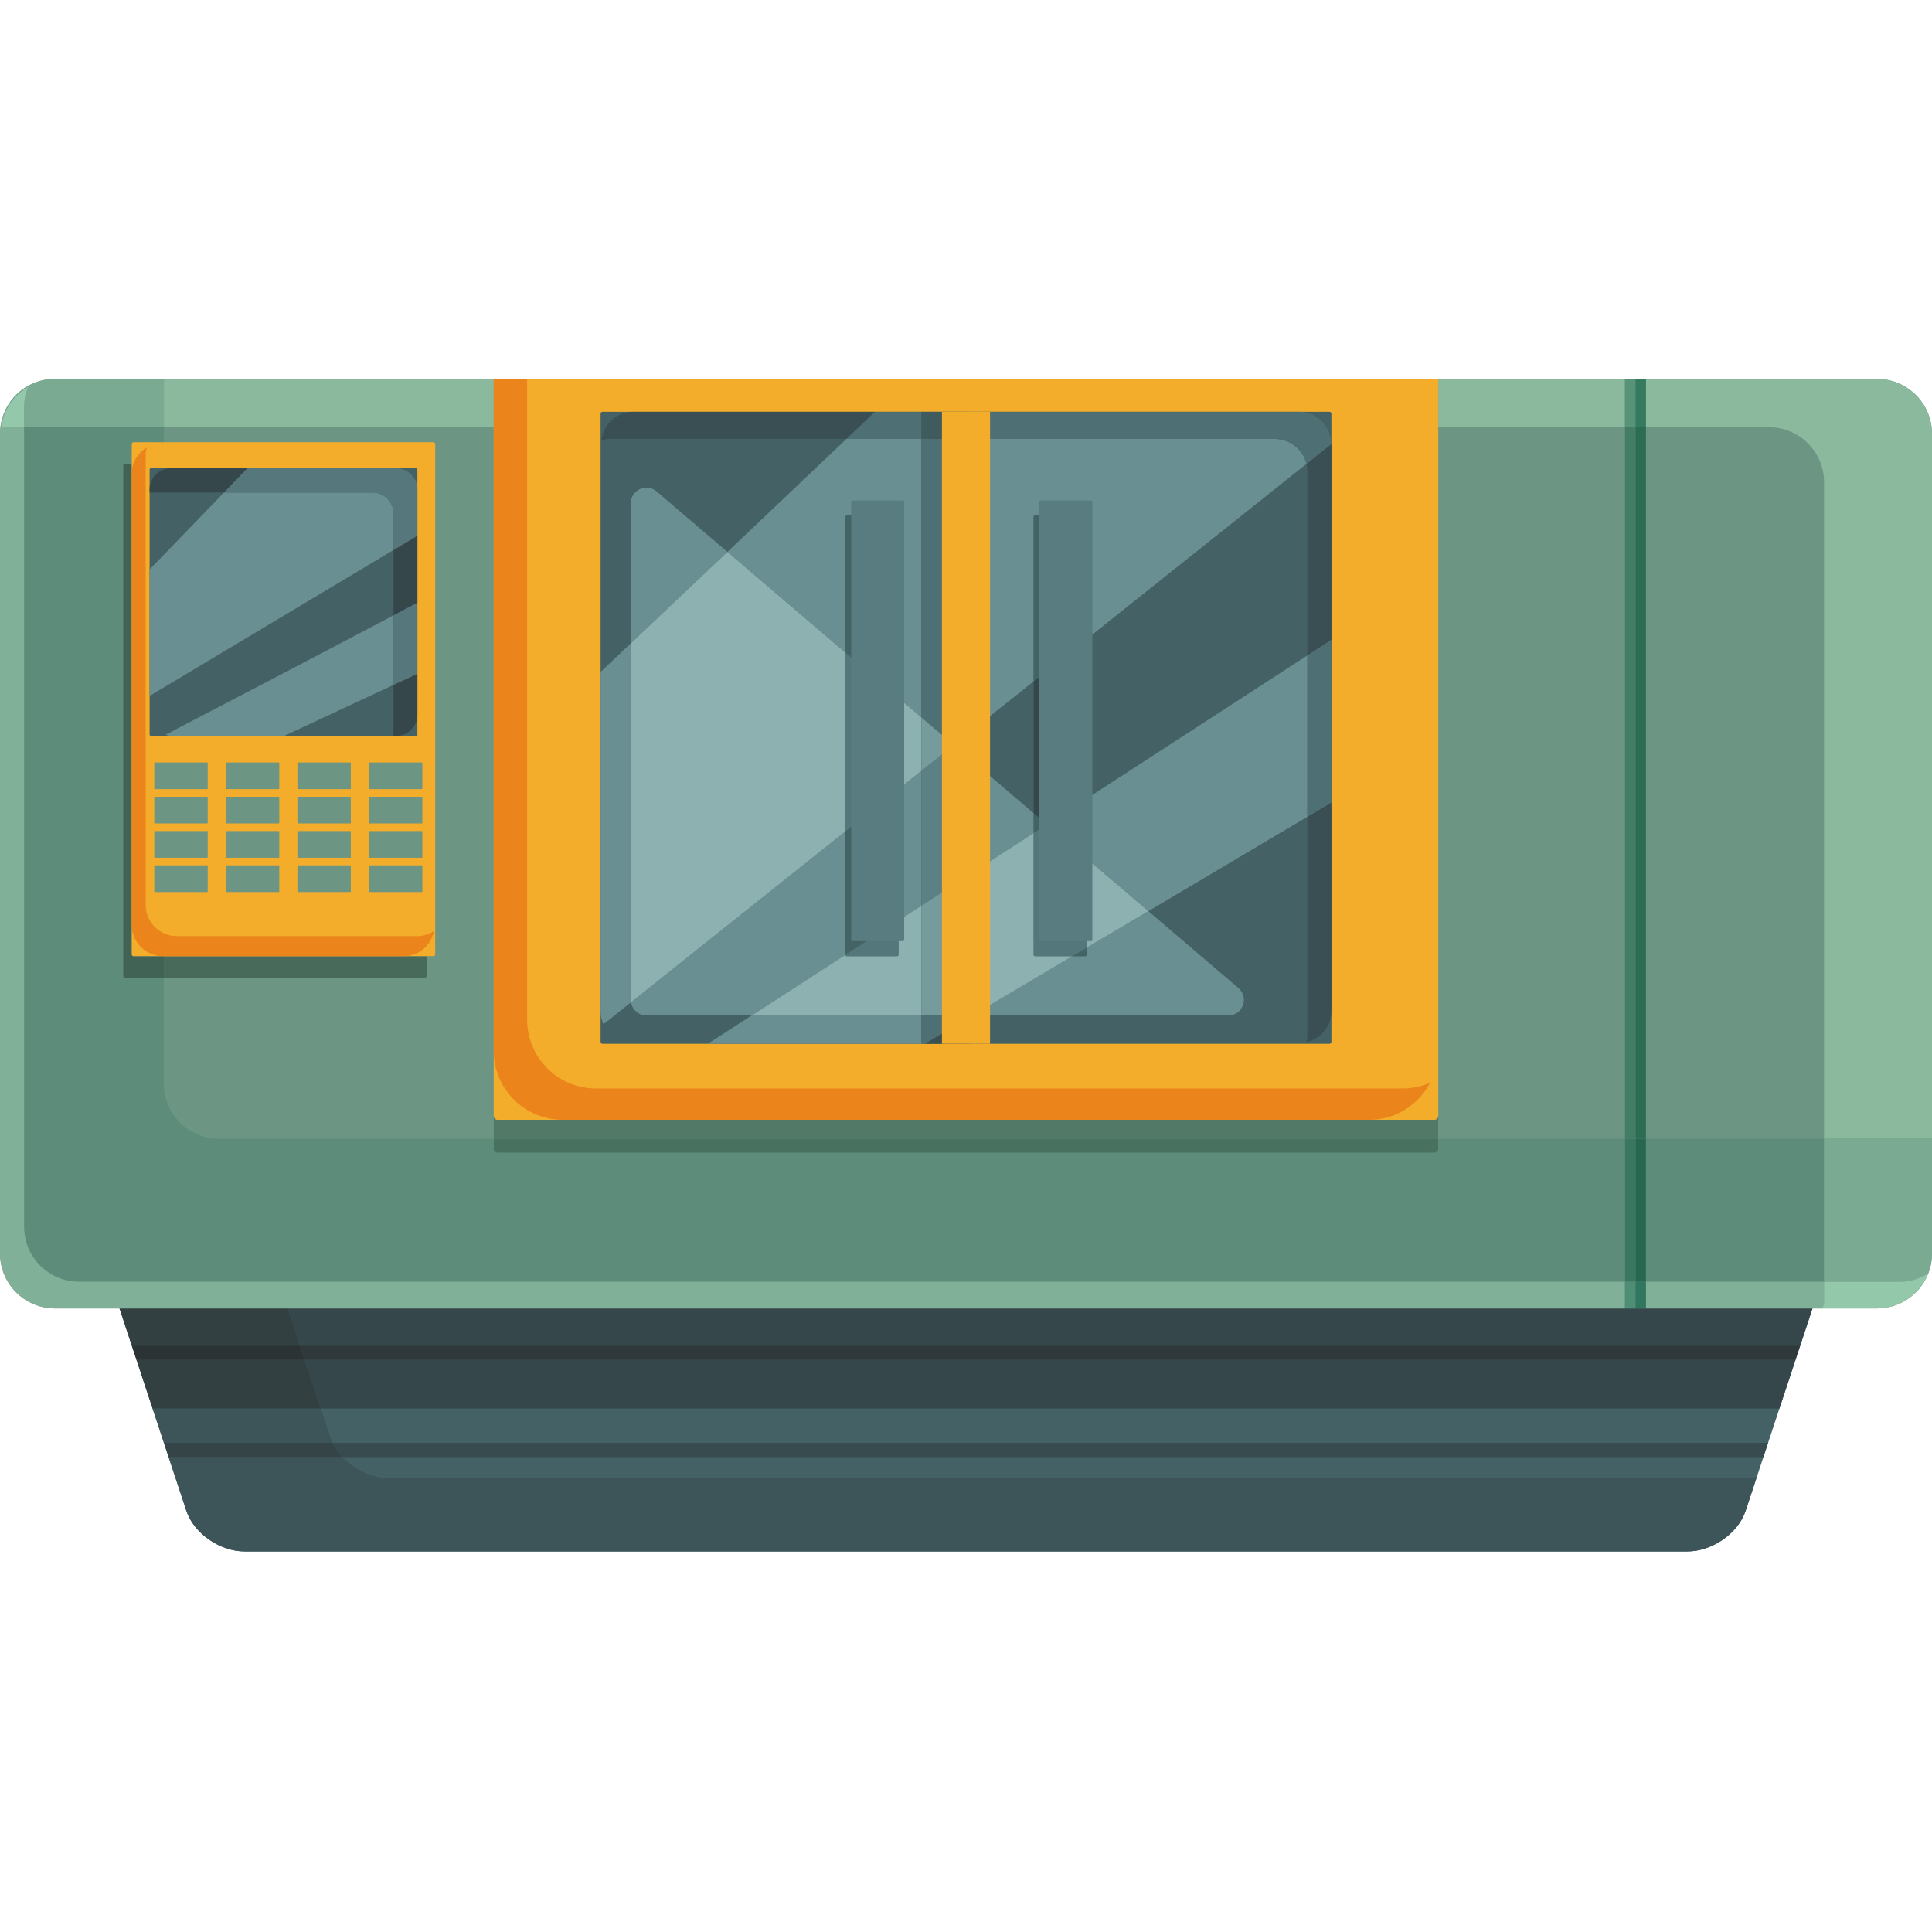 <svg xmlns="http://www.w3.org/2000/svg" xmlns:xlink="http://www.w3.org/1999/xlink" width="500" zoomAndPan="magnify" viewBox="0 0 375 375" height="500" preserveAspectRatio="xMidYMid meet" version="1.0"><defs><clipPath id="5a98a2d25f"><path d="M 20 245 L 355 245 L 355 301.137 L 20 301.137 Z M 20 245 " clip-rule="nonzero"/></clipPath><clipPath id="0960b1b5d3"><path d="M 32 280 L 341 280 L 341 301.137 L 32 301.137 Z M 32 280 " clip-rule="nonzero"/></clipPath><clipPath id="7f90b50979"><path d="M 0 73.359 L 375 73.359 L 375 254 L 0 254 Z M 0 73.359 " clip-rule="nonzero"/></clipPath><clipPath id="14dd044286"><path d="M 10 73.359 L 375 73.359 L 375 85 L 10 85 Z M 10 73.359 " clip-rule="nonzero"/></clipPath><clipPath id="8a8b65b737"><path d="M 31 73.359 L 375 73.359 L 375 222 L 31 222 Z M 31 73.359 " clip-rule="nonzero"/></clipPath><clipPath id="caf3fbcb47"><path d="M 0 73.359 L 11 73.359 L 11 85 L 0 85 Z M 0 73.359 " clip-rule="nonzero"/></clipPath><clipPath id="0496ce3ce8"><path d="M 0 73.359 L 355 73.359 L 355 249 L 0 249 Z M 0 73.359 " clip-rule="nonzero"/></clipPath><clipPath id="15bf38a57f"><path d="M 9 73.359 L 32 73.359 L 32 74 L 9 74 Z M 9 73.359 " clip-rule="nonzero"/></clipPath><clipPath id="c40e596f04"><path d="M 2 73.359 L 32 73.359 L 32 83 L 2 83 Z M 2 73.359 " clip-rule="nonzero"/></clipPath><clipPath id="04a1a9b453"><path d="M 95 73.359 L 280 73.359 L 280 218 L 95 218 Z M 95 73.359 " clip-rule="nonzero"/></clipPath><clipPath id="d605af9d77"><path d="M 95 73.359 L 278 73.359 L 278 218 L 95 218 Z M 95 73.359 " clip-rule="nonzero"/></clipPath><clipPath id="7fcf6904e1"><path d="M 315 73.359 L 318 73.359 L 318 83 L 315 83 Z M 315 73.359 " clip-rule="nonzero"/></clipPath><clipPath id="cb9f343f6e"><path d="M 317 73.359 L 320 73.359 L 320 83 L 317 83 Z M 317 73.359 " clip-rule="nonzero"/></clipPath></defs><g clip-path="url(#5a98a2d25f)"><path fill="#446165" d="M 327.5 301.137 L 47.5 301.137 C 42.684 301.137 37.625 297.637 36.172 293.246 L 20.445 245.648 L 354.555 245.648 L 338.828 293.246 C 337.375 297.637 332.312 301.137 327.5 301.137 " fill-opacity="1" fill-rule="nonzero"/></g><g clip-path="url(#0960b1b5d3)"><path fill="#3d5559" d="M 327.5 301.137 L 47.5 301.137 C 42.684 301.137 37.625 297.637 36.172 293.246 L 32.004 280.637 L 32.73 282.824 L 66.477 282.824 C 68.766 285.258 72.172 286.895 75.461 286.895 L 340.926 286.895 L 338.828 293.246 C 337.375 297.637 332.312 301.137 327.5 301.137 " fill-opacity="1" fill-rule="nonzero"/></g><path fill="#3d5559" d="M 64.559 280.051 L 31.812 280.051 L 29.613 273.391 L 62.281 273.391 L 64.133 279.004 C 64.25 279.359 64.395 279.711 64.559 280.051 M 28.707 270.648 L 23.195 253.969 L 28.707 270.648 " fill-opacity="1" fill-rule="nonzero"/><path fill="#b9b9b5" d="M 342.652 281.668 L 343.188 280.051 L 342.652 281.668 " fill-opacity="1" fill-rule="nonzero"/><path fill="#384b4e" d="M 342.273 282.824 L 66.477 282.824 C 65.688 281.98 65.031 281.051 64.559 280.051 L 343.188 280.051 L 342.652 281.668 L 342.273 282.824 " fill-opacity="1" fill-rule="nonzero"/><path fill="#354447" d="M 66.477 282.824 L 32.73 282.824 L 32.004 280.637 L 31.812 280.051 L 64.559 280.051 C 65.031 281.051 65.688 281.98 66.477 282.824 " fill-opacity="1" fill-rule="nonzero"/><path fill="#384b4e" d="M 349.016 262.402 L 349.422 261.184 L 349.016 262.402 " fill-opacity="1" fill-rule="nonzero"/><path fill="#b4b3af" d="M 345.387 273.391 L 347.688 266.426 L 345.387 273.391 M 29.613 273.391 L 28.707 270.648 L 29.613 273.391 " fill-opacity="1" fill-rule="nonzero"/><path fill="#35474a" d="M 345.387 273.391 L 62.281 273.391 L 59.164 263.961 L 348.504 263.961 L 349.016 262.402 L 347.688 266.426 L 345.387 273.391 M 349.422 261.184 L 58.25 261.184 L 55.863 253.969 L 351.805 253.969 L 349.422 261.184 " fill-opacity="1" fill-rule="nonzero"/><path fill="#324042" d="M 62.281 273.391 L 29.613 273.391 L 28.707 270.648 L 23.195 253.969 L 55.863 253.969 L 58.25 261.184 L 25.578 261.184 L 26.496 263.961 L 59.164 263.961 L 62.281 273.391 " fill-opacity="1" fill-rule="nonzero"/><path fill="#2f393b" d="M 348.504 263.961 L 59.164 263.961 L 58.25 261.184 L 349.422 261.184 L 349.016 262.402 L 348.504 263.961 " fill-opacity="1" fill-rule="nonzero"/><path fill="#2c3335" d="M 59.164 263.961 L 26.496 263.961 L 25.578 261.184 L 58.25 261.184 L 59.164 263.961 " fill-opacity="1" fill-rule="nonzero"/><g clip-path="url(#7f90b50979)"><path fill="#6c9683" d="M 364.312 253.969 L 10.688 253.969 C 4.785 253.969 0 249.195 0 243.297 L 0 84.215 C 0 78.316 4.785 73.543 10.688 73.543 L 364.312 73.543 C 370.215 73.543 375 78.316 375 84.215 L 375 243.297 C 375 249.195 370.215 253.969 364.312 253.969 " fill-opacity="1" fill-rule="nonzero"/></g><g clip-path="url(#14dd044286)"><path fill="#f1faf4" d="M 375 84.129 C 374.953 78.273 370.184 73.543 364.312 73.543 L 319.48 73.543 L 319.48 73.539 L 315.406 73.539 L 102.316 73.543 L 102.316 73.539 L 95.832 73.539 L 71.336 73.543 L 31.812 73.543 L 31.812 73.539 L 10.688 73.539 C 10.684 73.539 10.676 73.539 10.672 73.539 C 10.676 73.539 10.684 73.539 10.688 73.539 L 364.312 73.539 C 370.184 73.539 374.953 78.273 375 84.129 " fill-opacity="1" fill-rule="nonzero"/></g><g clip-path="url(#8a8b65b737)"><path fill="#8ab99e" d="M 375 221.027 L 354.051 221.027 L 354.051 93.605 C 354.051 87.711 349.266 82.926 343.363 82.926 L 319.48 82.926 L 319.48 73.539 L 364.312 73.543 C 370.184 73.543 374.953 78.273 375 84.129 C 375 84.156 375 84.188 375 84.215 L 375 221.027 M 315.406 82.926 L 279.168 82.926 L 279.168 73.543 L 102.316 73.543 L 102.316 73.539 L 315.406 73.543 L 315.406 82.926 M 95.832 82.926 L 31.812 82.926 L 31.812 73.539 L 71.336 73.543 L 95.832 73.543 L 95.832 73.539 L 95.832 82.926 " fill-opacity="1" fill-rule="nonzero"/></g><g clip-path="url(#caf3fbcb47)"><path fill="#e8efe9" d="M 0 84.148 C 0.035 78.305 4.773 73.574 10.625 73.539 C 10.188 73.543 9.762 73.57 9.344 73.621 C 4.098 74.281 0.035 78.738 0 84.148 " fill-opacity="1" fill-rule="nonzero"/></g><g clip-path="url(#0496ce3ce8)"><path fill="#5d8d7a" d="M 354.051 248.789 L 319.48 248.789 L 319.48 221.027 L 354.051 221.027 L 354.051 248.789 M 315.406 248.789 L 15.355 248.789 C 9.453 248.789 4.668 244.016 4.668 238.117 L 4.668 82.926 L 31.812 82.926 L 31.812 85.844 L 25.93 85.844 C 25.734 85.844 25.578 86 25.578 86.191 L 25.578 90.043 L 24.262 90.043 C 24.07 90.043 23.914 90.199 23.914 90.391 L 23.914 189.43 C 23.914 189.621 24.07 189.777 24.262 189.777 L 31.812 189.777 L 31.812 210.352 C 31.812 216.25 36.598 221.027 42.5 221.027 L 95.832 221.027 L 95.832 222.965 C 95.832 223.391 96.18 223.738 96.605 223.738 L 278.395 223.738 C 278.82 223.738 279.168 223.391 279.168 222.965 L 279.168 221.027 L 315.406 221.027 L 315.406 248.789 M 0 243.297 L 0 84.215 C 0 84.207 0 84.203 0 84.191 C 0 84.203 0 84.207 0 84.215 L 0 243.297 M 0 84.188 C 0 84.176 0 84.16 0 84.148 C 0.035 78.738 4.098 74.281 9.344 73.621 C 6.555 73.98 4.145 75.441 2.492 77.543 C 0.953 79.34 0.008 81.629 0 84.188 " fill-opacity="1" fill-rule="nonzero"/></g><path fill="#7aab92" d="M 364.312 253.969 C 364.32 253.969 364.328 253.969 364.336 253.969 C 364.328 253.969 364.32 253.969 364.312 253.969 M 364.344 253.969 C 364.348 253.969 364.355 253.969 364.363 253.969 C 364.355 253.969 364.348 253.969 364.344 253.969 M 364.363 253.969 C 364.375 253.969 364.383 253.969 364.391 253.969 C 364.387 253.969 364.383 253.969 364.383 253.969 C 364.379 253.969 364.371 253.969 364.363 253.969 M 364.391 253.969 C 368.859 253.938 372.641 251.152 374.207 247.238 C 372.637 248.137 370.918 248.789 368.977 248.789 L 354.051 248.789 L 354.051 221.027 L 375 221.027 L 375 243.297 C 375 249.164 370.262 253.926 364.391 253.969 " fill-opacity="1" fill-rule="nonzero"/><g clip-path="url(#15bf38a57f)"><path fill="#d8efdf" d="M 9.344 73.621 C 9.762 73.57 10.188 73.543 10.625 73.539 C 10.629 73.539 10.637 73.539 10.637 73.539 C 10.641 73.539 10.641 73.539 10.645 73.539 C 10.648 73.539 10.652 73.539 10.656 73.539 C 10.656 73.539 10.66 73.539 10.664 73.539 C 10.668 73.539 10.672 73.539 10.672 73.539 C 10.676 73.539 10.684 73.539 10.688 73.539 L 31.812 73.539 L 10.688 73.543 C 10.234 73.543 9.785 73.566 9.344 73.621 " fill-opacity="1" fill-rule="nonzero"/></g><g clip-path="url(#c40e596f04)"><path fill="#7aab92" d="M 31.812 82.926 L 4.668 82.926 L 4.668 79.035 C 4.668 77.637 4.973 76.316 5.461 75.094 C 4.34 75.742 3.332 76.566 2.492 77.543 C 4.145 75.441 6.555 73.98 9.344 73.621 C 9.785 73.566 10.234 73.543 10.688 73.543 L 31.812 73.543 L 31.812 82.926 " fill-opacity="1" fill-rule="nonzero"/></g><path fill="#527868" d="M 279.168 221.027 L 95.832 221.027 L 95.832 82.926 L 95.832 216.582 C 95.832 217.008 96.18 217.352 96.605 217.352 L 278.395 217.352 C 278.82 217.352 279.168 217.008 279.168 216.582 L 279.168 221.027 " fill-opacity="1" fill-rule="nonzero"/><path fill="#487160" d="M 278.395 223.738 L 96.605 223.738 C 96.18 223.738 95.832 223.391 95.832 222.965 L 95.832 221.027 L 279.168 221.027 L 279.168 222.965 C 279.168 223.391 278.82 223.738 278.395 223.738 " fill-opacity="1" fill-rule="nonzero"/><g clip-path="url(#04a1a9b453)"><path fill="#f4ad2b" d="M 278.395 217.352 L 96.605 217.352 C 96.18 217.352 95.832 217.008 95.832 216.582 L 95.832 73.543 L 279.168 73.543 L 279.168 216.582 C 279.168 217.008 278.82 217.352 278.395 217.352 " fill-opacity="1" fill-rule="nonzero"/></g><g clip-path="url(#d605af9d77)"><path fill="#eb841a" d="M 265.789 217.352 L 109.211 217.352 C 101.824 217.352 95.832 211.367 95.832 203.984 L 95.832 73.539 L 102.316 73.543 L 102.316 197.914 C 102.316 205.293 108.305 211.273 115.691 211.273 L 272.27 211.273 C 274.156 211.273 275.953 210.875 277.586 210.168 C 275.344 214.418 270.93 217.352 265.789 217.352 " fill-opacity="1" fill-rule="nonzero"/></g><path fill="#446165" d="M 258.062 202.598 L 116.941 202.598 C 116.738 202.598 116.574 202.434 116.574 202.234 L 116.574 80.289 C 116.574 80.09 116.738 79.926 116.941 79.926 L 258.062 79.926 C 258.262 79.926 258.426 80.09 258.426 80.289 L 258.426 202.234 C 258.426 202.434 258.262 202.598 258.062 202.598 " fill-opacity="1" fill-rule="nonzero"/><path fill="#698f92" d="M 117.125 198.812 C 116.781 198.031 116.574 197.18 116.574 196.273 L 116.574 130.418 C 118.527 128.566 120.484 126.719 122.445 124.863 L 122.445 194.07 C 122.445 194.23 122.457 194.387 122.484 194.543 L 117.125 198.812 M 188.172 142.184 L 188.172 85.195 L 247.43 85.195 C 250.414 85.195 252.918 87.262 253.582 90.043 L 210.918 124.051 L 210.918 100.301 C 210.918 100.168 210.809 100.059 210.672 100.059 L 200.887 100.059 C 200.75 100.059 200.641 100.168 200.641 100.301 L 200.641 132.246 L 188.172 142.184 M 178.836 139.25 L 174.391 135.453 L 174.391 100.301 C 174.391 100.168 174.281 100.059 174.148 100.059 L 164.355 100.059 C 164.223 100.059 164.109 100.168 164.109 100.301 L 164.109 126.684 L 141.188 107.117 C 149.086 99.633 156.859 92.266 164.301 85.195 L 178.836 85.195 L 178.836 139.25 M 252.234 79.926 L 252.234 79.926 M 252.215 79.926 C 252.215 79.926 252.215 79.926 252.211 79.926 C 252.215 79.926 252.215 79.926 252.215 79.926 M 252.195 79.926 C 252.195 79.926 252.191 79.926 252.188 79.926 C 252.191 79.926 252.195 79.926 252.195 79.926 M 252.176 79.926 C 252.176 79.926 252.172 79.926 252.168 79.926 C 252.172 79.926 252.176 79.926 252.176 79.926 M 252.156 79.926 C 252.156 79.926 252.152 79.926 252.148 79.926 C 252.152 79.926 252.156 79.926 252.156 79.926 " fill-opacity="1" fill-rule="nonzero"/><path fill="#698f92" d="M 178.836 202.598 L 137.383 202.598 C 140.09 200.848 142.934 199.012 145.895 197.098 L 178.836 197.098 L 178.836 202.598 M 188.172 197.453 L 188.172 197.098 L 188.77 197.098 L 188.172 197.453 M 222.895 176.855 L 210.918 166.629 L 210.918 155.016 C 224.941 145.926 239.43 136.527 253.758 127.215 L 253.758 158.543 L 222.895 176.855 " fill-opacity="1" fill-rule="nonzero"/><path fill="#394f53" d="M 253.605 202.293 C 253.641 202.035 253.758 201.812 253.758 201.543 L 253.758 158.543 L 258.426 155.773 L 258.426 196.273 C 258.426 199.23 256.352 201.598 253.605 202.293 M 253.758 127.215 L 253.758 91.52 C 253.758 91.012 253.699 90.516 253.582 90.043 L 258.414 86.191 C 258.383 82.773 255.648 80.004 252.234 79.926 C 255.672 80.004 258.426 82.805 258.426 86.25 L 258.426 124.184 C 256.871 125.191 255.316 126.203 253.758 127.215 M 116.727 85.504 C 117.109 82.383 119.676 79.926 122.902 79.926 L 169.852 79.926 C 168.027 81.664 166.176 83.422 164.301 85.195 L 118.234 85.195 C 117.699 85.195 117.223 85.375 116.727 85.504 M 252.234 79.926 C 252.23 79.926 252.223 79.926 252.215 79.926 C 252.223 79.926 252.23 79.926 252.234 79.926 M 252.211 79.926 C 252.207 79.926 252.199 79.926 252.195 79.926 C 252.199 79.926 252.207 79.926 252.211 79.926 M 252.188 79.926 C 252.184 79.926 252.18 79.926 252.176 79.926 C 252.18 79.926 252.184 79.926 252.188 79.926 M 252.168 79.926 C 252.164 79.926 252.16 79.926 252.156 79.926 C 252.16 79.926 252.164 79.926 252.168 79.926 M 252.148 79.926 C 252.133 79.926 252.113 79.926 252.098 79.926 C 252.113 79.926 252.133 79.926 252.148 79.926 " fill-opacity="1" fill-rule="nonzero"/><path fill="#4e7074" d="M 253.582 90.043 C 252.918 87.262 250.414 85.195 247.43 85.195 L 188.172 85.195 L 188.172 79.926 L 178.836 79.926 L 178.836 85.195 L 164.301 85.195 C 166.176 83.422 168.027 81.664 169.852 79.926 L 252.098 79.926 C 252.113 79.926 252.133 79.926 252.148 79.926 C 252.152 79.926 252.156 79.926 252.156 79.926 C 252.16 79.926 252.164 79.926 252.168 79.926 C 252.172 79.926 252.176 79.926 252.176 79.926 C 252.18 79.926 252.184 79.926 252.188 79.926 C 252.191 79.926 252.195 79.926 252.195 79.926 C 252.199 79.926 252.207 79.926 252.211 79.926 C 252.215 79.926 252.215 79.926 252.215 79.926 C 252.223 79.926 252.23 79.926 252.234 79.926 C 255.648 80.004 258.383 82.773 258.414 86.191 L 253.582 90.043 " fill-opacity="1" fill-rule="nonzero"/><path fill="#4e7074" d="M 253.758 158.543 L 253.758 127.215 C 255.316 126.203 256.871 125.191 258.426 124.184 L 258.426 155.773 L 253.758 158.543 " fill-opacity="1" fill-rule="nonzero"/><path fill="#394f53" d="M 188.172 202.598 L 179.5 202.598 L 188.172 197.453 L 188.172 202.598 " fill-opacity="1" fill-rule="nonzero"/><path fill="#4e7074" d="M 179.5 202.598 L 178.836 202.598 L 178.836 197.098 L 188.172 197.098 L 188.172 197.453 L 179.5 202.598 " fill-opacity="1" fill-rule="nonzero"/><path fill="#394f53" d="M 188.172 147.215 L 185.125 144.613 L 188.172 142.184 L 188.172 147.215 " fill-opacity="1" fill-rule="nonzero"/><path fill="#4e7074" d="M 185.125 144.613 L 178.836 139.25 L 178.836 85.195 L 188.172 85.195 L 188.172 142.184 L 185.125 144.613 " fill-opacity="1" fill-rule="nonzero"/><path fill="#3f5b5d" d="M 178.836 85.195 L 188.172 85.195 L 188.172 79.926 L 178.836 79.926 Z M 178.836 85.195 " fill-opacity="1" fill-rule="nonzero"/><path fill="#698f92" d="M 238.406 197.098 L 188.77 197.098 L 208.176 185.586 L 210.672 185.586 C 210.809 185.586 210.918 185.473 210.918 185.34 L 210.918 183.957 L 222.895 176.855 L 240.371 191.77 C 242.512 193.598 241.219 197.098 238.406 197.098 M 188.172 169.75 L 188.172 147.215 L 200.641 157.859 L 200.641 161.676 C 196.414 164.414 192.258 167.105 188.172 169.75 " fill-opacity="1" fill-rule="nonzero"/><path fill="#8cb1b0" d="M 188.77 197.098 L 188.172 197.098 L 188.172 169.75 C 192.258 167.105 196.414 164.414 200.641 161.676 L 200.641 185.34 C 200.641 185.473 200.75 185.586 200.887 185.586 L 208.176 185.586 L 188.77 197.098 M 210.918 183.957 L 210.918 166.629 L 222.895 176.855 L 210.918 183.957 " fill-opacity="1" fill-rule="nonzero"/><path fill="#698f92" d="M 145.895 197.098 L 125.477 197.098 C 123.961 197.098 122.707 195.992 122.484 194.543 L 164.109 161.363 L 164.109 185.32 C 157.66 189.492 151.555 193.438 145.895 197.098 M 174.391 178.668 L 174.391 153.168 L 178.836 149.625 L 178.836 175.793 C 177.34 176.762 175.859 177.719 174.391 178.668 M 122.445 124.863 L 122.445 97.68 C 122.445 95.879 123.93 94.652 125.492 94.652 C 126.16 94.652 126.848 94.875 127.441 95.379 L 141.188 107.117 C 134.988 112.992 128.703 118.941 122.445 124.863 " fill-opacity="1" fill-rule="nonzero"/><path fill="#8cb1b0" d="M 122.484 194.543 C 122.457 194.387 122.445 194.23 122.445 194.07 L 122.445 124.863 C 128.703 118.941 134.988 112.992 141.188 107.117 L 164.109 126.684 L 164.109 161.363 L 122.484 194.543 M 174.391 153.168 L 174.391 135.453 L 178.836 139.25 L 178.836 149.625 L 174.391 153.168 " fill-opacity="1" fill-rule="nonzero"/><path fill="#8cb1b0" d="M 178.836 197.098 L 145.895 197.098 C 151.555 193.438 157.66 189.492 164.109 185.32 L 164.109 185.34 C 164.109 185.473 164.223 185.586 164.355 185.586 L 174.148 185.586 C 174.281 185.586 174.391 185.473 174.391 185.34 L 174.391 178.668 C 175.859 177.719 177.34 176.762 178.836 175.793 L 178.836 197.098 " fill-opacity="1" fill-rule="nonzero"/><path fill="#5c8084" d="M 178.836 175.793 L 178.836 149.625 L 185.125 144.613 L 188.172 147.215 L 188.172 169.75 C 185.008 171.801 181.895 173.816 178.836 175.793 " fill-opacity="1" fill-rule="nonzero"/><path fill="#759b9c" d="M 178.836 149.625 L 178.836 139.25 L 185.125 144.613 L 178.836 149.625 " fill-opacity="1" fill-rule="nonzero"/><path fill="#759b9c" d="M 188.172 197.098 L 178.836 197.098 L 178.836 175.793 C 181.895 173.816 185.008 171.801 188.172 169.75 L 188.172 197.098 " fill-opacity="1" fill-rule="nonzero"/><path fill="#f4ad2b" d="M 192.168 202.598 L 182.832 202.598 L 182.832 79.926 L 192.168 79.926 L 192.168 202.598 " fill-opacity="1" fill-rule="nonzero"/><path fill="#446365" d="M 174.391 135.453 L 164.109 126.684 L 164.109 100.301 C 164.109 100.168 164.223 100.059 164.355 100.059 L 174.148 100.059 C 174.281 100.059 174.391 100.168 174.391 100.301 L 174.391 135.453 " fill-opacity="1" fill-rule="nonzero"/><path fill="#446365" d="M 164.109 185.32 L 164.109 161.363 L 174.391 153.168 L 174.391 178.668 C 170.883 180.941 167.449 183.16 164.109 185.32 " fill-opacity="1" fill-rule="nonzero"/><path fill="#54777c" d="M 164.109 161.363 L 164.109 126.684 L 174.391 135.453 L 174.391 153.168 L 164.109 161.363 " fill-opacity="1" fill-rule="nonzero"/><path fill="#54777c" d="M 174.148 185.586 L 164.355 185.586 C 164.223 185.586 164.109 185.473 164.109 185.34 L 164.109 185.32 C 167.449 183.16 170.883 180.941 174.391 178.668 L 174.391 185.34 C 174.391 185.473 174.281 185.586 174.148 185.586 " fill-opacity="1" fill-rule="nonzero"/><path fill="#587c80" d="M 175.258 182.672 L 165.469 182.672 C 165.332 182.672 165.223 182.562 165.223 182.426 L 165.223 97.391 C 165.223 97.254 165.332 97.148 165.469 97.148 L 175.258 97.148 C 175.391 97.148 175.5 97.254 175.5 97.391 L 175.5 182.426 C 175.5 182.562 175.391 182.672 175.258 182.672 " fill-opacity="1" fill-rule="nonzero"/><path fill="#35474a" d="M 203.184 160.031 L 200.641 157.859 L 200.641 132.246 L 210.918 124.051 L 210.918 155.016 C 208.32 156.699 205.742 158.371 203.184 160.031 " fill-opacity="1" fill-rule="nonzero"/><path fill="#446365" d="M 200.641 132.246 L 200.641 100.301 C 200.641 100.168 200.75 100.059 200.887 100.059 L 210.672 100.059 C 210.809 100.059 210.918 100.168 210.918 100.301 L 210.918 124.051 L 200.641 132.246 " fill-opacity="1" fill-rule="nonzero"/><path fill="#446365" d="M 210.918 166.629 L 203.184 160.031 C 205.742 158.371 208.32 156.699 210.918 155.016 L 210.918 166.629 " fill-opacity="1" fill-rule="nonzero"/><path fill="#446365" d="M 210.672 185.586 L 208.176 185.586 L 210.918 183.957 L 210.918 185.34 C 210.918 185.473 210.809 185.586 210.672 185.586 M 200.641 161.676 L 200.641 157.859 L 203.184 160.031 C 202.332 160.578 201.484 161.129 200.641 161.676 " fill-opacity="1" fill-rule="nonzero"/><path fill="#54777c" d="M 208.176 185.586 L 200.887 185.586 C 200.75 185.586 200.641 185.473 200.641 185.34 L 200.641 161.676 C 201.484 161.129 202.332 160.578 203.184 160.031 L 210.918 166.629 L 210.918 183.957 L 208.176 185.586 " fill-opacity="1" fill-rule="nonzero"/><path fill="#587c80" d="M 211.785 182.672 L 201.996 182.672 C 201.859 182.672 201.75 182.562 201.75 182.426 L 201.75 97.391 C 201.75 97.254 201.859 97.148 201.996 97.148 L 211.785 97.148 C 211.922 97.148 212.027 97.254 212.027 97.391 L 212.027 182.426 C 212.027 182.562 211.922 182.672 211.785 182.672 " fill-opacity="1" fill-rule="nonzero"/><path fill="#f1faf4" d="M 364.336 253.969 C 364.34 253.969 364.34 253.969 364.344 253.969 C 364.34 253.969 364.336 253.969 364.336 253.969 M 0 84.191 C 0 84.191 0 84.191 0 84.188 C 0 84.191 0 84.191 0 84.191 " fill-opacity="1" fill-rule="nonzero"/><path fill="#def3e5" d="M 10.492 253.969 C 10.48 253.969 10.461 253.969 10.449 253.969 C 10.461 253.969 10.48 253.969 10.492 253.969 M 10.445 253.969 C 10.426 253.965 10.402 253.965 10.383 253.965 C 10.402 253.965 10.426 253.965 10.445 253.969 M 10.344 253.965 C 10.332 253.965 10.324 253.965 10.309 253.965 C 10.324 253.965 10.332 253.965 10.344 253.965 M 10.309 253.965 C 10.266 253.965 10.219 253.961 10.172 253.961 C 10.219 253.961 10.266 253.965 10.309 253.965 M 10.172 253.961 C 10.09 253.957 10.004 253.949 9.922 253.945 C 10.004 253.949 10.09 253.957 10.172 253.961 M 9.914 253.945 C 9.289 253.898 8.676 253.801 8.082 253.652 C 8.676 253.801 9.289 253.898 9.914 253.945 M 8.082 253.652 C 8.078 253.652 8.074 253.648 8.066 253.648 C 8.074 253.648 8.078 253.652 8.082 253.652 M 8.066 253.648 C 8.059 253.648 8.059 253.645 8.055 253.645 C 8.059 253.645 8.059 253.648 8.066 253.648 M 8.051 253.645 C 8.047 253.641 8.039 253.641 8.039 253.641 C 8.039 253.641 8.043 253.641 8.051 253.645 M 8.035 253.637 C 8.027 253.637 8.023 253.637 8.02 253.637 C 8.023 253.637 8.027 253.637 8.035 253.637 M 8.02 253.637 C 8.016 253.637 8.012 253.637 8.008 253.637 C 8.012 253.637 8.016 253.637 8.02 253.637 M 8 253.633 C 8 253.633 8 253.629 8 253.629 C 8 253.633 8 253.633 8 253.633 M 7.984 253.625 C 7.984 253.625 7.98 253.625 7.98 253.625 C 7.98 253.625 7.98 253.625 7.984 253.625 M 7.969 253.621 C 7.969 253.621 7.965 253.621 7.965 253.621 C 7.965 253.621 7.969 253.621 7.969 253.621 M 7.953 253.617 C 7.953 253.617 7.949 253.617 7.949 253.617 C 7.949 253.617 7.953 253.617 7.953 253.617 M 7.938 253.617 C 7.938 253.617 7.934 253.613 7.934 253.613 C 7.934 253.613 7.938 253.617 7.938 253.617 M 7.922 253.609 C 7.922 253.609 7.922 253.609 7.918 253.609 C 7.922 253.609 7.922 253.609 7.922 253.609 M 0 243.418 C 0 243.402 0 243.387 0 243.371 C 0 243.387 0 243.402 0 243.418 " fill-opacity="1" fill-rule="nonzero"/><path fill="#80b198" d="M 353.789 253.969 L 319.48 253.969 L 319.48 248.789 L 354.051 248.789 L 354.051 252.688 C 354.051 253.141 353.844 253.531 353.789 253.969 M 315.406 253.969 L 10.688 253.969 C 10.664 253.969 10.637 253.969 10.613 253.969 C 10.594 253.969 10.57 253.969 10.551 253.969 C 10.531 253.969 10.512 253.969 10.492 253.969 C 10.48 253.969 10.461 253.969 10.449 253.969 C 10.449 253.969 10.445 253.969 10.445 253.969 C 10.426 253.965 10.402 253.965 10.383 253.965 C 10.367 253.965 10.355 253.965 10.344 253.965 C 10.332 253.965 10.324 253.965 10.309 253.965 C 10.266 253.965 10.219 253.961 10.172 253.961 C 10.09 253.957 10.004 253.949 9.922 253.945 C 9.918 253.945 9.918 253.945 9.914 253.945 C 9.289 253.898 8.676 253.801 8.082 253.652 C 8.078 253.652 8.074 253.648 8.066 253.648 C 8.059 253.648 8.059 253.645 8.055 253.645 C 8.051 253.645 8.051 253.645 8.051 253.645 C 8.043 253.641 8.039 253.641 8.039 253.641 C 8.035 253.641 8.035 253.641 8.035 253.637 C 8.027 253.637 8.023 253.637 8.02 253.637 C 8.016 253.637 8.012 253.637 8.008 253.637 C 8.004 253.633 8.004 253.633 8 253.633 C 8 253.633 8 253.633 8 253.629 C 7.992 253.629 7.988 253.629 7.984 253.625 C 7.98 253.625 7.98 253.625 7.98 253.625 C 7.977 253.625 7.973 253.621 7.969 253.621 C 7.969 253.621 7.965 253.621 7.965 253.621 C 7.961 253.621 7.957 253.617 7.953 253.617 C 7.953 253.617 7.949 253.617 7.949 253.617 C 7.945 253.617 7.941 253.617 7.938 253.617 C 7.938 253.617 7.934 253.613 7.934 253.613 C 7.93 253.613 7.926 253.613 7.922 253.609 C 7.922 253.609 7.922 253.609 7.918 253.609 C 3.395 252.398 0.055 248.305 0 243.418 C 0 243.402 0 243.387 0 243.371 C 0 243.348 0 243.32 0 243.297 L 0 84.215 C 0 84.207 0 84.203 0 84.191 C 0 84.191 0 84.191 0 84.188 C 0.008 81.629 0.953 79.34 2.492 77.543 C 1.305 79.059 0.516 80.91 0.262 82.926 L 4.668 82.926 L 4.668 238.117 C 4.668 244.016 9.453 248.789 15.355 248.789 L 315.406 248.789 L 315.406 253.969 " fill-opacity="1" fill-rule="nonzero"/><path fill="#94c8aa" d="M 364.312 253.969 L 353.789 253.969 C 353.844 253.531 354.051 253.141 354.051 252.688 L 354.051 248.789 L 368.977 248.789 C 370.918 248.789 372.637 248.137 374.207 247.238 C 372.641 251.152 368.859 253.938 364.391 253.969 C 364.383 253.969 364.375 253.969 364.363 253.969 C 364.355 253.969 364.348 253.969 364.344 253.969 C 364.34 253.969 364.34 253.969 364.336 253.969 C 364.328 253.969 364.32 253.969 364.312 253.969 " fill-opacity="1" fill-rule="nonzero"/><path fill="#94c8aa" d="M 4.668 82.926 L 0.262 82.926 C 0.516 80.91 1.305 79.059 2.492 77.543 C 3.332 76.566 4.34 75.742 5.461 75.094 C 4.973 76.316 4.668 77.637 4.668 79.035 L 4.668 82.926 " fill-opacity="1" fill-rule="nonzero"/><path fill="#476a5b" d="M 82.453 189.777 L 31.812 189.777 L 31.812 185.586 L 82.801 185.586 L 82.801 189.43 C 82.801 189.621 82.648 189.777 82.453 189.777 " fill-opacity="1" fill-rule="nonzero"/><path fill="#406355" d="M 31.812 189.777 L 24.262 189.777 C 24.07 189.777 23.914 189.621 23.914 189.43 L 23.914 90.391 C 23.914 90.199 24.07 90.043 24.262 90.043 L 25.578 90.043 L 25.578 185.234 C 25.578 185.43 25.734 185.586 25.93 185.586 L 31.812 185.586 L 31.812 189.777 " fill-opacity="1" fill-rule="nonzero"/><path fill="#f4ad2b" d="M 84.121 185.586 L 25.93 185.586 C 25.734 185.586 25.578 185.43 25.578 185.234 L 25.578 86.191 C 25.578 86 25.734 85.844 25.93 85.844 L 84.121 85.844 C 84.312 85.844 84.469 86 84.469 86.191 L 84.469 185.234 C 84.469 185.43 84.312 185.586 84.121 185.586 " fill-opacity="1" fill-rule="nonzero"/><path fill="#eb841a" d="M 78.426 185.586 L 31.621 185.586 C 28.285 185.586 25.578 182.883 25.578 179.551 L 25.578 91.883 C 25.578 89.707 26.789 87.891 28.516 86.828 C 28.434 87.219 28.277 87.582 28.277 87.996 L 28.277 175.664 C 28.277 178.996 30.984 181.699 34.32 181.699 L 81.125 181.699 C 82.289 181.699 83.312 181.285 84.23 180.719 C 83.672 183.473 81.348 185.586 78.426 185.586 " fill-opacity="1" fill-rule="nonzero"/><path fill="#446165" d="M 80.777 142.82 L 29.27 142.82 C 29.137 142.82 29.035 142.719 29.035 142.582 L 29.035 91.141 C 29.035 91.012 29.137 90.902 29.27 90.902 L 80.777 90.902 C 80.91 90.902 81.016 91.012 81.016 91.141 L 81.016 142.582 C 81.016 142.719 80.91 142.82 80.777 142.82 " fill-opacity="1" fill-rule="nonzero"/><path fill="#35474a" d="M 77.023 142.82 L 76.387 142.82 L 76.387 132.941 L 81.016 130.781 L 81.016 138.73 C 81.016 140.953 79.234 142.77 77.023 142.82 M 76.387 119.438 L 76.387 106.754 L 81.016 103.98 L 81.016 116.992 C 79.48 117.805 77.938 118.621 76.387 119.438 M 43.477 95.602 L 29.035 95.602 L 29.035 94.996 C 29.035 92.738 30.867 90.902 33.129 90.902 L 76.922 90.902 C 77.039 90.902 77.16 90.91 77.273 90.918 C 77.16 90.91 77.039 90.902 76.922 90.902 L 48.02 90.902 L 43.477 95.602 " fill-opacity="1" fill-rule="nonzero"/><path fill="#698f92" d="M 55.203 142.82 L 33.129 142.82 C 32.77 142.82 32.445 142.703 32.113 142.617 C 43.414 136.734 60.219 127.969 76.387 119.438 L 76.387 132.941 L 55.203 142.82 " fill-opacity="1" fill-rule="nonzero"/><path fill="#56787d" d="M 76.387 132.941 L 76.387 119.438 C 77.938 118.621 79.48 117.805 81.016 116.992 L 81.016 130.781 L 76.387 132.941 " fill-opacity="1" fill-rule="nonzero"/><path fill="#698f92" d="M 29.035 135.082 L 29.035 110.531 L 43.477 95.602 L 72.289 95.602 C 74.551 95.602 76.387 97.43 76.387 99.691 L 76.387 106.754 L 29.035 135.082 M 81.016 103.98 L 81.016 94.996 C 81.016 92.855 79.367 91.098 77.273 90.918 C 79.367 91.098 81.016 92.855 81.016 94.992 L 81.016 103.98 " fill-opacity="1" fill-rule="nonzero"/><path fill="#56787d" d="M 76.387 106.754 L 76.387 99.691 C 76.387 97.43 74.551 95.602 72.289 95.602 L 43.477 95.602 L 48.02 90.902 L 76.922 90.902 C 77.039 90.902 77.16 90.91 77.273 90.918 C 79.367 91.098 81.016 92.855 81.016 94.996 L 81.016 103.98 L 76.387 106.754 " fill-opacity="1" fill-rule="nonzero"/><path fill="#6c9683" d="M 40.246 153.168 L 30.012 153.168 L 29.945 153.102 L 29.945 148.059 L 30.012 147.992 L 40.246 147.992 L 40.316 148.059 L 40.316 153.102 L 40.246 153.168 " fill-opacity="1" fill-rule="nonzero"/><path fill="#6c9683" d="M 54.137 153.168 L 43.902 153.168 L 43.836 153.102 L 43.836 148.059 L 43.902 147.992 L 54.137 147.992 L 54.207 148.059 L 54.207 153.102 L 54.137 153.168 " fill-opacity="1" fill-rule="nonzero"/><path fill="#6c9683" d="M 68.023 153.168 L 57.789 153.168 L 57.727 153.102 L 57.727 148.059 L 57.789 147.992 L 68.023 147.992 L 68.094 148.059 L 68.094 153.102 L 68.023 153.168 " fill-opacity="1" fill-rule="nonzero"/><path fill="#6c9683" d="M 81.914 153.168 L 71.68 153.168 L 71.613 153.102 L 71.613 148.059 L 71.68 147.992 L 81.914 147.992 L 81.984 148.059 L 81.984 153.102 L 81.914 153.168 " fill-opacity="1" fill-rule="nonzero"/><path fill="#6c9683" d="M 40.246 159.828 L 30.012 159.828 L 29.945 159.762 L 29.945 154.719 L 30.012 154.648 L 40.246 154.648 L 40.316 154.719 L 40.316 159.762 L 40.246 159.828 " fill-opacity="1" fill-rule="nonzero"/><path fill="#6c9683" d="M 54.137 159.828 L 43.902 159.828 L 43.836 159.762 L 43.836 154.719 L 43.902 154.648 L 54.137 154.648 L 54.207 154.719 L 54.207 159.762 L 54.137 159.828 " fill-opacity="1" fill-rule="nonzero"/><path fill="#6c9683" d="M 68.023 159.828 L 57.789 159.828 L 57.727 159.762 L 57.727 154.719 L 57.789 154.648 L 68.023 154.648 L 68.094 154.719 L 68.094 159.762 L 68.023 159.828 " fill-opacity="1" fill-rule="nonzero"/><path fill="#6c9683" d="M 81.914 159.828 L 71.68 159.828 L 71.613 159.762 L 71.613 154.719 L 71.68 154.648 L 81.914 154.648 L 81.984 154.719 L 81.984 159.762 L 81.914 159.828 " fill-opacity="1" fill-rule="nonzero"/><path fill="#6c9683" d="M 40.246 166.488 L 30.012 166.488 L 29.945 166.418 L 29.945 161.375 L 30.012 161.309 L 40.246 161.309 L 40.316 161.375 L 40.316 166.418 L 40.246 166.488 " fill-opacity="1" fill-rule="nonzero"/><path fill="#6c9683" d="M 54.137 166.488 L 43.902 166.488 L 43.836 166.418 L 43.836 161.375 L 43.902 161.309 L 54.137 161.309 L 54.207 161.375 L 54.207 166.418 L 54.137 166.488 " fill-opacity="1" fill-rule="nonzero"/><path fill="#6c9683" d="M 68.023 166.488 L 57.789 166.488 L 57.727 166.418 L 57.727 161.375 L 57.789 161.309 L 68.023 161.309 L 68.094 161.375 L 68.094 166.418 L 68.023 166.488 " fill-opacity="1" fill-rule="nonzero"/><path fill="#6c9683" d="M 81.914 166.488 L 71.68 166.488 L 71.613 166.418 L 71.613 161.375 L 71.68 161.309 L 81.914 161.309 L 81.984 161.375 L 81.984 166.418 L 81.914 166.488 " fill-opacity="1" fill-rule="nonzero"/><path fill="#6c9683" d="M 40.246 173.145 L 30.012 173.145 L 29.945 173.082 L 29.945 168.035 L 30.012 167.965 L 40.246 167.965 L 40.316 168.035 L 40.316 173.082 L 40.246 173.145 " fill-opacity="1" fill-rule="nonzero"/><path fill="#6c9683" d="M 54.137 173.145 L 43.902 173.145 L 43.836 173.082 L 43.836 168.035 L 43.902 167.965 L 54.137 167.965 L 54.207 168.035 L 54.207 173.082 L 54.137 173.145 " fill-opacity="1" fill-rule="nonzero"/><path fill="#6c9683" d="M 68.023 173.145 L 57.789 173.145 L 57.727 173.082 L 57.727 168.035 L 57.789 167.965 L 68.023 167.965 L 68.094 168.035 L 68.094 173.082 L 68.023 173.145 " fill-opacity="1" fill-rule="nonzero"/><path fill="#6c9683" d="M 81.914 173.145 L 71.68 173.145 L 71.613 173.082 L 71.613 168.035 L 71.68 167.965 L 81.914 167.965 L 81.984 168.035 L 81.984 173.082 L 81.914 173.145 " fill-opacity="1" fill-rule="nonzero"/><path fill="#437d66" d="M 315.406 221.027 L 317.449 221.027 L 317.449 82.926 L 315.406 82.926 Z M 315.406 221.027 " fill-opacity="1" fill-rule="nonzero"/><g clip-path="url(#7fcf6904e1)"><path fill="#569379" d="M 317.449 82.926 L 315.406 82.926 L 315.406 73.539 L 317.449 73.543 L 317.449 82.926 " fill-opacity="1" fill-rule="nonzero"/></g><path fill="#3b7660" d="M 315.406 248.789 L 317.449 248.789 L 317.449 221.027 L 315.406 221.027 Z M 315.406 248.789 " fill-opacity="1" fill-rule="nonzero"/><path fill="#4e8d76" d="M 315.406 253.969 L 317.449 253.969 L 317.449 248.789 L 315.406 248.789 Z M 315.406 253.969 " fill-opacity="1" fill-rule="nonzero"/><path fill="#2b6c52" d="M 317.449 221.027 L 319.48 221.027 L 319.48 82.926 L 317.449 82.926 Z M 317.449 221.027 " fill-opacity="1" fill-rule="nonzero"/><g clip-path="url(#cb9f343f6e)"><path fill="#357a5f" d="M 319.48 82.926 L 317.449 82.926 L 317.449 73.539 L 319.48 73.543 L 319.48 82.926 " fill-opacity="1" fill-rule="nonzero"/></g><path fill="#27674f" d="M 317.449 248.789 L 319.48 248.789 L 319.48 221.027 L 317.449 221.027 Z M 317.449 248.789 " fill-opacity="1" fill-rule="nonzero"/><path fill="#31765e" d="M 317.449 253.969 L 319.48 253.969 L 319.48 248.789 L 317.449 248.789 Z M 317.449 253.969 " fill-opacity="1" fill-rule="nonzero"/></svg>